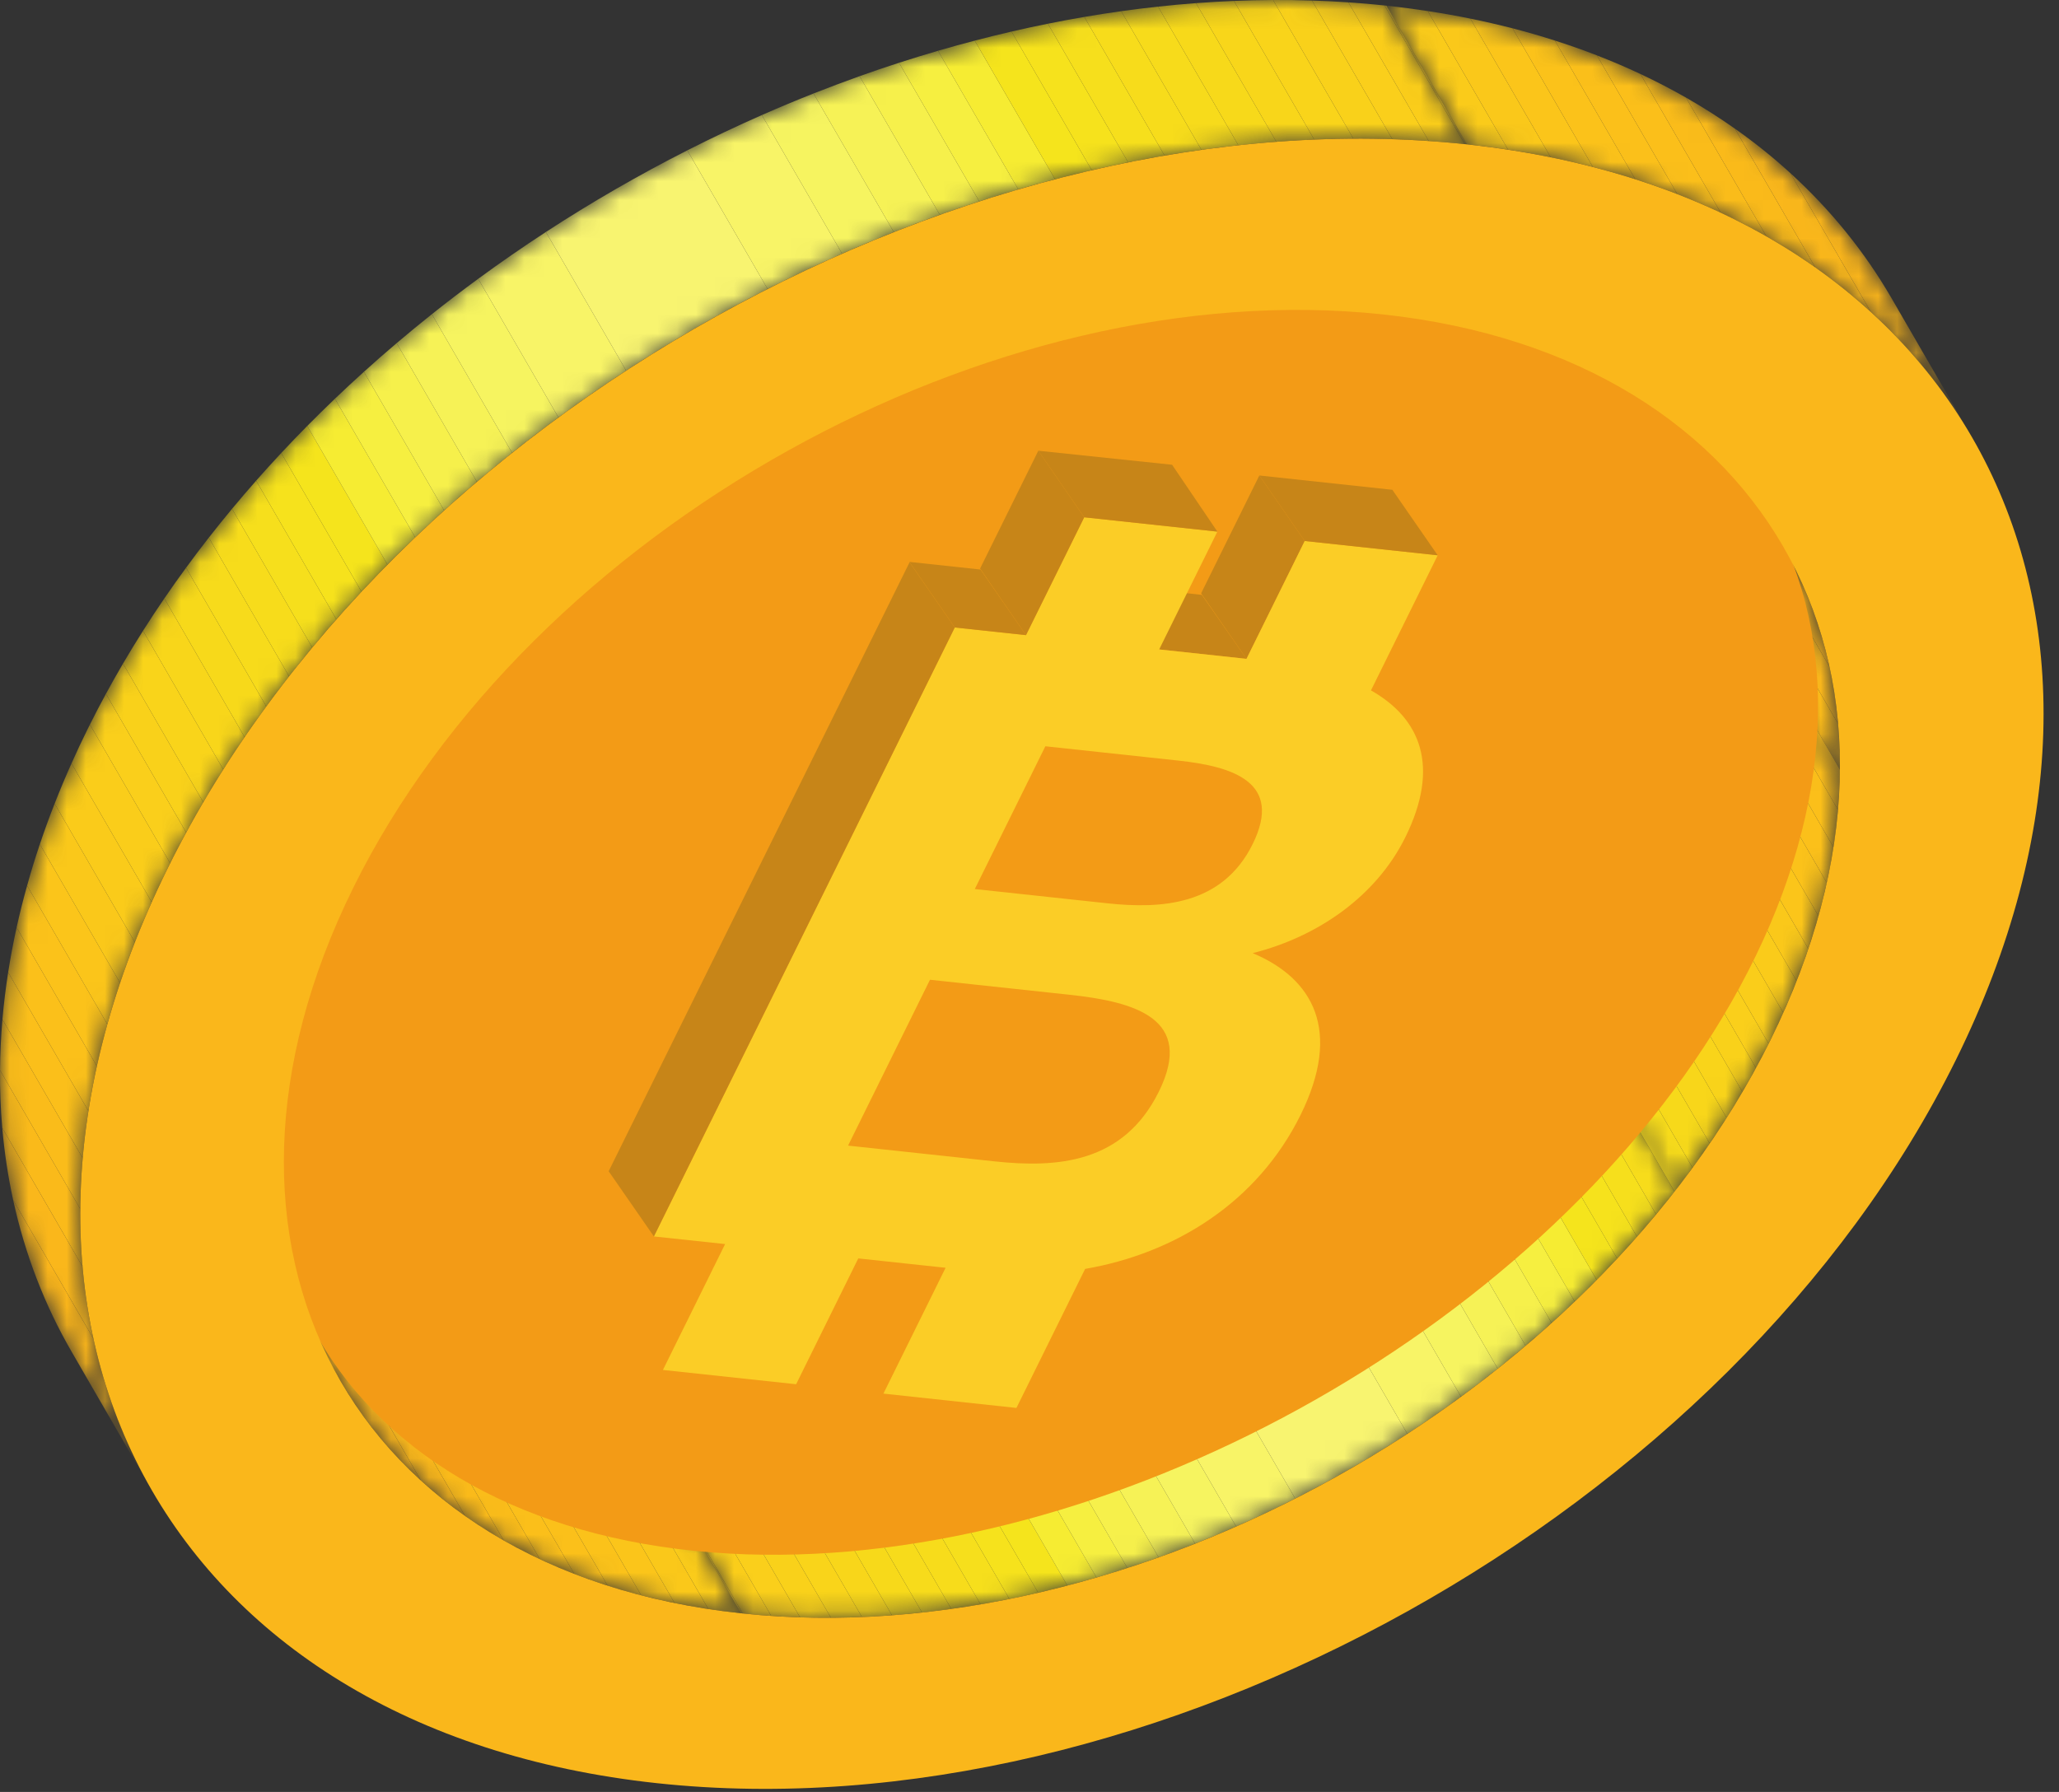 <svg width="108" height="94" viewBox="0 0 108 94" fill="none" xmlns="http://www.w3.org/2000/svg">
<rect x="0" y="0" width="108" height="94" fill="#333333" stroke="none"/>
<mask id="mask0_4_8008" style="mask-type:luminance" maskUnits="userSpaceOnUse" x="34" y="55" width="54" height="30">
<path d="M83.754 55.065C85.158 57.489 86.562 59.915 87.964 62.339C76.667 76.927 56.43 86.516 38.867 84.628L34.656 77.355C52.22 79.243 72.456 69.653 83.754 55.065Z" fill="white"/>
</mask>
<g mask="url(#mask0_4_8008)">
<path d="M38.867 84.628L34.656 77.355C34.684 77.358 34.712 77.361 34.74 77.364L38.951 84.637C38.923 84.635 38.895 84.63 38.867 84.628Z" fill="#FACB1A"/>
<path d="M38.951 84.637L34.74 77.364C35.239 77.416 35.739 77.46 36.242 77.493L40.452 84.767C39.95 84.734 39.45 84.689 38.951 84.637Z" fill="#FACD1A"/>
<path d="M40.452 84.767L36.242 77.493C36.744 77.528 37.248 77.552 37.755 77.57L41.964 84.843C41.459 84.825 40.955 84.801 40.452 84.767Z" fill="#FACF1B"/>
<path d="M41.964 84.843L37.755 77.57C38.292 77.587 38.832 77.594 39.375 77.591L43.584 84.864C43.043 84.867 42.503 84.86 41.964 84.843Z" fill="#F9D11A"/>
<path d="M43.584 84.864L39.375 77.591C39.915 77.588 40.458 77.576 41 77.552L45.21 84.825C44.667 84.849 44.124 84.861 43.584 84.864Z" fill="#F9D41A"/>
<path d="M45.21 84.825L41 77.552C41.524 77.532 42.05 77.5 42.576 77.461L46.787 84.735C46.26 84.773 45.735 84.805 45.21 84.825Z" fill="#F8D61A"/>
<path d="M46.787 84.735L42.576 77.461C43.102 77.422 43.628 77.372 44.155 77.316L48.364 84.589C47.838 84.645 47.312 84.695 46.787 84.735Z" fill="#F7D91A"/>
<path d="M48.364 84.589L44.155 77.316C44.666 77.26 45.176 77.197 45.687 77.125L49.898 84.399C49.386 84.471 48.875 84.534 48.364 84.589Z" fill="#F7DB1B"/>
<path d="M49.898 84.399L45.687 77.125C46.199 77.055 46.71 76.975 47.222 76.887L51.431 84.16C50.919 84.248 50.408 84.327 49.898 84.399Z" fill="#F7DC1B"/>
<path d="M51.431 84.16L47.222 76.887C47.726 76.801 48.231 76.707 48.735 76.605L52.946 83.879C52.44 83.98 51.936 84.075 51.431 84.16Z" fill="#F6DF1C"/>
<path d="M52.946 83.879L48.735 76.605C49.24 76.504 49.744 76.394 50.248 76.277L54.458 83.551C53.955 83.668 53.451 83.777 52.946 83.879Z" fill="#F6E21C"/>
<path d="M54.458 83.551L50.248 76.277C50.759 76.16 51.268 76.034 51.776 75.901L55.987 83.175C55.478 83.308 54.968 83.433 54.458 83.551Z" fill="#F5E41C"/>
<path d="M55.987 83.175L51.776 75.901C52.287 75.768 52.795 75.628 53.303 75.479L57.514 82.753C57.006 82.901 56.496 83.041 55.987 83.175Z" fill="#F6EC32"/>
<path d="M57.514 82.753L53.303 75.479C53.846 75.321 54.387 75.154 54.926 74.98L59.135 82.255C58.596 82.428 58.056 82.594 57.514 82.753Z" fill="#F6EF40"/>
<path d="M59.135 82.255L54.926 74.98C55.474 74.803 56.02 74.617 56.566 74.422L60.775 81.696C60.231 81.889 59.683 82.076 59.135 82.255Z" fill="#F6F04B"/>
<path d="M60.775 81.696L56.566 74.422C57.206 74.195 57.846 73.955 58.479 73.703L62.688 80.977C62.055 81.228 61.416 81.468 60.775 81.696Z" fill="#F6F256"/>
<path d="M62.688 80.977L58.479 73.703C59.2 73.418 59.916 73.118 60.628 72.805L64.839 80.079C64.127 80.392 63.41 80.692 62.688 80.977Z" fill="#F6F460"/>
<path d="M64.839 80.079L60.628 72.805C61.674 72.346 62.707 71.858 63.728 71.339L67.938 78.612C66.916 79.129 65.883 79.62 64.839 80.079Z" fill="#F8F467"/>
<path d="M67.938 78.612L63.728 71.339C65.744 70.315 67.712 69.18 69.608 67.944L73.818 75.217C71.922 76.453 69.955 77.588 67.938 78.612Z" fill="#F8F470"/>
<path d="M73.818 75.217L69.608 67.944C70.566 67.32 71.504 66.671 72.423 65.996L76.634 73.269C75.715 73.944 74.775 74.594 73.818 75.217Z" fill="#F8F467"/>
<path d="M76.634 73.269L72.423 65.996C73.076 65.519 73.719 65.028 74.35 64.525L78.56 71.799C77.928 72.301 77.287 72.792 76.634 73.269Z" fill="#F6F460"/>
<path d="M78.56 71.799L74.35 64.525C74.846 64.132 75.334 63.73 75.814 63.323L80.023 70.594C79.543 71.004 79.055 71.405 78.56 71.799Z" fill="#F6F256"/>
<path d="M80.023 70.594L75.814 63.323C76.275 62.931 76.731 62.533 77.178 62.128L81.388 69.401C80.94 69.806 80.484 70.204 80.023 70.594Z" fill="#F6F04B"/>
<path d="M81.388 69.401L77.178 62.128C77.587 61.758 77.991 61.383 78.388 61.003L82.598 68.277C82.2 68.656 81.796 69.032 81.388 69.401Z" fill="#F6EF40"/>
<path d="M82.598 68.277L78.388 61.003C78.779 60.631 79.163 60.252 79.542 59.868L83.751 67.143C83.372 67.525 82.988 67.904 82.598 68.277Z" fill="#F6EC32"/>
<path d="M83.751 67.143L79.542 59.868C79.904 59.5 80.264 59.127 80.616 58.749L84.827 66.023C84.474 66.4 84.116 66.773 83.751 67.143Z" fill="#F5E41C"/>
<path d="M84.827 66.023L80.616 58.749C80.968 58.371 81.315 57.989 81.655 57.604L85.866 64.876C85.524 65.263 85.179 65.644 84.827 66.023Z" fill="#F6E21C"/>
<path d="M85.866 64.876L81.655 57.604C81.996 57.217 82.331 56.827 82.658 56.432L86.867 63.705C86.54 64.1 86.206 64.491 85.866 64.876Z" fill="#F6DF1C"/>
<path d="M86.867 63.705L82.658 56.432C82.986 56.037 83.307 55.639 83.623 55.235L87.834 62.508C87.518 62.912 87.196 63.311 86.867 63.705Z" fill="#F7DC1B"/>
<path d="M87.834 62.508L83.623 55.235C83.946 54.821 84.26 54.405 84.568 53.984L88.779 61.258C88.47 61.679 88.155 62.094 87.834 62.508Z" fill="#F7DB1B"/>
</g>
<mask id="mask1_4_8008" style="mask-type:luminance" maskUnits="userSpaceOnUse" x="83" y="33" width="14" height="30">
<path d="M88.655 47.283C90.979 42.58 92.154 37.987 92.287 33.709C93.69 36.135 95.094 38.559 96.496 40.983C96.363 45.26 95.188 49.853 92.866 54.556C91.523 57.272 89.871 59.876 87.964 62.339C86.562 59.915 85.158 57.489 83.754 55.065C85.662 52.603 87.314 49.999 88.655 47.283Z" fill="white"/>
</mask>
<g mask="url(#mask1_4_8008)">
<path d="M87.834 62.508L83.623 55.235C83.946 54.821 84.26 54.405 84.568 53.984L88.779 61.258C88.47 61.679 88.155 62.094 87.834 62.508Z" fill="#F7DB1B"/>
<path d="M88.779 61.258L84.568 53.984C84.876 53.564 85.178 53.14 85.47 52.709L89.68 59.983C89.387 60.413 89.086 60.837 88.779 61.258Z" fill="#F7D91A"/>
<path d="M89.68 59.983L85.47 52.709C85.774 52.265 86.068 51.817 86.355 51.367L90.567 58.64C90.279 59.091 89.983 59.539 89.68 59.983Z" fill="#F8D61A"/>
<path d="M90.567 58.64L86.355 51.367C86.64 50.917 86.918 50.463 87.186 50.005L91.396 57.279C91.127 57.736 90.851 58.189 90.567 58.64Z" fill="#F9D41A"/>
<path d="M91.396 57.279L87.186 50.005C87.431 49.588 87.667 49.169 87.896 48.748L92.107 56.021C91.876 56.443 91.64 56.863 91.396 57.279Z" fill="#F9D11A"/>
<path d="M92.107 56.021L87.896 48.748C88.126 48.325 88.347 47.9 88.562 47.473L92.771 54.747C92.558 55.173 92.336 55.599 92.107 56.021Z" fill="#FACF1B"/>
<path d="M92.771 54.747L88.562 47.473C88.592 47.409 88.624 47.347 88.655 47.283C88.891 46.807 89.115 46.329 89.327 45.856L93.538 53.129C93.326 53.603 93.102 54.08 92.866 54.556C92.835 54.62 92.803 54.683 92.771 54.747Z" fill="#FACD1A"/>
<path d="M93.538 53.129L89.327 45.856C89.576 45.297 89.811 44.74 90.028 44.185L94.238 51.459C94.02 52.013 93.787 52.571 93.538 53.129Z" fill="#FACB1A"/>
<path d="M94.238 51.459L90.028 44.185C90.25 43.62 90.455 43.056 90.643 42.496L94.852 49.769C94.666 50.329 94.459 50.893 94.238 51.459Z" fill="#FAC81A"/>
<path d="M94.852 49.769L90.643 42.496C90.838 41.92 91.014 41.347 91.174 40.776L95.383 48.049C95.224 48.62 95.047 49.193 94.852 49.769Z" fill="#FBC51A"/>
<path d="M95.383 48.049L91.174 40.776C91.336 40.192 91.482 39.609 91.61 39.033L95.819 46.307C95.691 46.883 95.547 47.465 95.383 48.049Z" fill="#FBC21A"/>
<path d="M95.819 46.307L91.61 39.033C91.747 38.407 91.863 37.785 91.959 37.169L96.171 44.441C96.074 45.059 95.958 45.68 95.819 46.307Z" fill="#FBC01A"/>
<path d="M96.171 44.441L91.959 37.169C92.063 36.509 92.142 35.856 92.198 35.208L96.407 42.481C96.351 43.129 96.274 43.783 96.171 44.441Z" fill="#FBBF1A"/>
<path d="M96.407 42.481L92.198 35.208C92.26 34.496 92.292 33.792 92.298 33.096L96.51 40.369C96.503 41.065 96.47 41.769 96.407 42.481Z" fill="#FABC1A"/>
</g>
<mask id="mask2_4_8008" style="mask-type:luminance" maskUnits="userSpaceOnUse" x="13" y="65" width="26" height="20">
<path d="M13.662 65.187C17.451 71.734 24.714 76.285 34.656 77.355L38.867 84.628C28.923 83.559 21.66 79.007 17.872 72.46C16.608 70.277 14.926 67.368 13.662 65.187Z" fill="white"/>
</mask>
<g mask="url(#mask2_4_8008)">
<path d="M17.874 72.461L13.663 65.188C14.774 67.105 16.182 68.853 17.868 70.391L22.078 77.664C20.392 76.127 18.983 74.379 17.874 72.461Z" fill="#FAB51B"/>
<path d="M22.078 77.664L17.868 70.391C18.587 71.047 19.356 71.664 20.176 72.243L24.386 79.516C23.567 78.937 22.798 78.32 22.078 77.664Z" fill="#FAB71B"/>
<path d="M24.386 79.516L20.176 72.243C20.822 72.699 21.499 73.128 22.207 73.532L26.416 80.805C25.71 80.401 25.032 79.971 24.386 79.516Z" fill="#FABA1A"/>
<path d="M26.416 80.805L22.207 73.532C22.818 73.879 23.451 74.208 24.106 74.516L28.315 81.789C27.66 81.481 27.027 81.152 26.416 80.805Z" fill="#FABC1A"/>
<path d="M28.315 81.789L24.106 74.516C24.69 74.789 25.291 75.047 25.91 75.288L30.12 82.561C29.502 82.32 28.9 82.063 28.315 81.789Z" fill="#FBBF1A"/>
<path d="M30.12 82.561L25.91 75.288C26.479 75.508 27.062 75.715 27.659 75.905L31.87 83.179C31.272 82.988 30.688 82.781 30.12 82.561Z" fill="#FBC01A"/>
<path d="M31.87 83.179L27.659 75.905C28.234 76.088 28.82 76.257 29.42 76.413L33.63 83.687C33.03 83.532 32.443 83.363 31.87 83.179Z" fill="#FBC21A"/>
<path d="M33.63 83.687L29.42 76.413C29.992 76.561 30.576 76.697 31.174 76.817L35.383 84.091C34.787 83.969 34.203 83.835 33.63 83.687Z" fill="#FBC51A"/>
<path d="M35.383 84.091L31.174 76.817C31.752 76.935 32.343 77.04 32.944 77.132L37.154 84.405C36.554 84.313 35.963 84.208 35.383 84.091Z" fill="#FAC81A"/>
<path d="M37.154 84.405L32.944 77.132C33.507 77.217 34.078 77.292 34.656 77.355L38.867 84.628C38.287 84.565 37.716 84.491 37.154 84.405Z" fill="#FACB1A"/>
</g>
<mask id="mask3_4_8008" style="mask-type:luminance" maskUnits="userSpaceOnUse" x="89" y="21" width="8" height="20">
<path d="M92.287 33.709C92.428 29.165 91.395 24.977 89.318 21.387L93.527 28.66C95.606 32.251 96.638 36.439 96.496 40.983C96.348 40.728 96.152 40.388 96.006 40.135C95.848 39.864 95.64 39.504 95.483 39.233C95.322 38.953 95.106 38.58 94.943 38.299C94.778 38.013 94.558 37.633 94.392 37.347C94.227 37.061 94.007 36.681 93.842 36.395C93.679 36.115 93.462 35.741 93.299 35.46C93.143 35.191 92.935 34.829 92.779 34.56C92.703 34.429 92.603 34.256 92.528 34.128C92.456 34.003 92.322 33.851 92.287 33.709Z" fill="white"/>
</mask>
<g mask="url(#mask3_4_8008)">
<path d="M96.407 42.481L92.198 35.208C92.26 34.496 92.292 33.792 92.298 33.096L96.51 40.369C96.503 41.065 96.47 41.769 96.407 42.481Z" fill="#FABC1A"/>
<path d="M96.51 40.369L92.298 33.096C92.304 32.285 92.274 31.485 92.206 30.7L96.415 37.973C96.483 38.759 96.514 39.559 96.51 40.369Z" fill="#FABA1A"/>
<path d="M96.415 37.973L92.206 30.7C92.116 29.676 91.964 28.675 91.751 27.7L95.962 34.973C96.175 35.948 96.326 36.949 96.415 37.973Z" fill="#FAB71B"/>
<path d="M95.962 34.973L91.751 27.7C91.259 25.445 90.442 23.328 89.318 21.387L93.527 28.66C94.651 30.601 95.47 32.719 95.962 34.973Z" fill="#FAB51B"/>
</g>
<path d="M74.07 15.828C94.446 18.473 100.942 35.747 90.312 53.428C80.364 69.98 58.096 82.167 39.148 81.536C19.16 80.87 8.539 66.235 16.951 47.753C26.003 27.867 52.423 13.019 74.07 15.828Z" fill="#F39B16"/>
<path d="M60.802 34.068L58.46 30.713L63.04 31.205L65.382 34.561L60.802 34.068Z" fill="#C78518"/>
<path d="M65.382 34.561L63.002 31.124L66.055 24.943L68.436 28.379L65.382 34.561Z" fill="#C78518"/>
<path d="M54.832 39.147L51.131 46.637L58.08 47.384C60.874 47.685 64.108 47.512 65.706 44.277C67.3 41.051 64.719 40.209 61.782 39.895L54.832 39.147ZM52.168 60.922C55.447 61.273 58.923 61.032 60.786 57.261C62.688 53.411 59.503 52.547 56.08 52.18L48.78 51.395L44.483 60.095L52.168 60.922ZM65.707 49.999C68.871 51.327 70.41 54.049 68.219 58.485C65.954 63.071 61.644 65.746 56.918 66.563L53.315 73.856L46.338 73.105L49.599 66.504L45.019 66.012L41.759 72.613L34.772 71.863L38.034 65.26L34.298 64.86L50.08 32.916L53.816 33.317L56.87 27.136L63.855 27.887L60.802 34.068L65.382 34.561L68.436 28.379L75.412 29.129L71.911 36.216C74.534 37.703 75.54 40.221 73.715 43.917C72.186 47.011 69.131 49.136 65.707 49.999Z" fill="#FBCD26"/>
<path d="M68.436 28.379L66.055 24.943L73.032 25.693L75.412 29.129L68.436 28.379Z" fill="#C78518"/>
<path d="M50.08 32.916L47.698 29.475L51.432 29.876L53.816 33.317L50.08 32.916Z" fill="#C78518"/>
<path d="M34.298 64.86L31.926 61.44L47.708 29.497L50.08 32.916L34.298 64.86Z" fill="#C78518"/>
<path d="M53.816 33.317L51.408 29.825L54.462 23.644L56.87 27.136L53.816 33.317Z" fill="#C78518"/>
<path d="M56.87 27.136L54.462 23.644L61.48 24.38L63.855 27.887L56.87 27.136Z" fill="#C78518"/>
<mask id="mask4_4_8008" style="mask-type:luminance" maskUnits="userSpaceOnUse" x="72" y="0" width="32" height="23">
<path d="M99.218 15.647L103.427 22.921C98.646 14.66 89.483 8.921 76.939 7.572L72.728 0.299C85.274 1.647 94.436 7.387 99.218 15.647Z" fill="white"/>
</mask>
<g mask="url(#mask4_4_8008)">
<path d="M76.939 7.572L72.728 0.299C73.46 0.376 74.18 0.471 74.89 0.58L79.1 7.852C78.391 7.744 77.671 7.649 76.939 7.572Z" fill="#FACB1A"/>
<path d="M79.1 7.852L74.89 0.58C75.648 0.696 76.395 0.827 77.126 0.977L81.336 8.251C80.604 8.1 79.858 7.968 79.1 7.852Z" fill="#FAC81A"/>
<path d="M81.336 8.251L77.126 0.977C77.878 1.129 78.615 1.3 79.338 1.485L83.548 8.759C82.826 8.573 82.087 8.403 81.336 8.251Z" fill="#FBC51A"/>
<path d="M83.548 8.759L79.338 1.485C80.095 1.681 80.836 1.896 81.56 2.128L85.77 9.4C85.046 9.169 84.304 8.955 83.548 8.759Z" fill="#FBC21A"/>
<path d="M85.77 9.4L81.56 2.128C82.314 2.368 83.05 2.628 83.767 2.907L87.976 10.18C87.259 9.901 86.523 9.641 85.77 9.4Z" fill="#FBC01A"/>
<path d="M87.976 10.18L83.767 2.907C84.548 3.209 85.307 3.535 86.044 3.881L90.254 11.155C89.516 10.809 88.758 10.483 87.976 10.18Z" fill="#FBBF1A"/>
<path d="M90.254 11.155L86.044 3.881C86.871 4.268 87.67 4.684 88.44 5.123L92.65 12.396C91.879 11.957 91.08 11.541 90.254 11.155Z" fill="#FABC1A"/>
<path d="M92.65 12.396L88.44 5.123C89.332 5.632 90.186 6.175 91.003 6.751L95.212 14.023C94.396 13.448 93.542 12.905 92.65 12.396Z" fill="#FABA1A"/>
<path d="M95.212 14.023L91.003 6.751C92.035 7.477 93.006 8.256 93.912 9.084L98.123 16.357C97.215 15.531 96.244 14.751 95.212 14.023Z" fill="#FAB71B"/>
<path d="M98.123 16.357L93.912 9.084C96.04 11.024 97.816 13.227 99.218 15.647L103.427 22.921C102.026 20.5 100.25 18.297 98.123 16.357Z" fill="#FAB51B"/>
</g>
<mask id="mask5_4_8008" style="mask-type:luminance" maskUnits="userSpaceOnUse" x="0" y="0" width="77" height="79">
<path d="M7.972 78.192L3.763 70.918C-1.325 62.128 -1.45 50.484 4.596 38.247C16.328 14.501 46.831 -2.485 72.728 0.299L76.939 7.572C51.042 4.788 20.539 21.775 8.807 45.52C2.76 57.757 2.884 69.401 7.972 78.192Z" fill="white"/>
</mask>
<g mask="url(#mask5_4_8008)">
<path d="M7.972 78.192L3.763 70.918C2.344 68.469 1.312 65.798 0.691 62.953L4.902 70.225C5.522 73.071 6.555 75.743 7.972 78.192Z" fill="#FAB51B"/>
<path d="M4.902 70.225L0.691 62.953C0.423 61.723 0.231 60.46 0.119 59.168L4.328 66.441C4.442 67.734 4.632 68.995 4.902 70.225Z" fill="#FAB71B"/>
<path d="M4.328 66.441L0.119 59.168C0.032 58.176 -0.008 57.168 0.002 56.144L4.211 63.418C4.203 64.441 4.242 65.449 4.328 66.441Z" fill="#FABA1A"/>
<path d="M4.211 63.419L0.002 56.144C0.008 55.265 0.05 54.377 0.127 53.477L4.338 60.752C4.26 61.651 4.218 62.539 4.211 63.419Z" fill="#FABC1A"/>
<path d="M4.338 60.752L0.127 53.477C0.199 52.661 0.298 51.837 0.428 51.007L4.638 58.279C4.508 59.111 4.408 59.935 4.338 60.752Z" fill="#FBBF1A"/>
<path d="M4.638 58.279L0.428 51.007C0.55 50.228 0.698 49.444 0.871 48.653L5.082 55.927C4.907 56.717 4.76 57.501 4.638 58.279Z" fill="#FBC01A"/>
<path d="M5.082 55.927L0.871 48.653C1.032 47.925 1.215 47.193 1.422 46.456L5.631 53.729C5.426 54.467 5.242 55.2 5.082 55.927Z" fill="#FBC21A"/>
<path d="M5.631 53.729L1.422 46.456C1.622 45.736 1.844 45.012 2.09 44.285L6.299 51.559C6.055 52.285 5.832 53.009 5.631 53.729Z" fill="#FBC51A"/>
<path d="M6.299 51.559L2.09 44.285C2.327 43.579 2.586 42.867 2.866 42.155L7.075 49.428C6.795 50.141 6.538 50.852 6.299 51.559Z" fill="#FAC81A"/>
<path d="M7.075 49.428L2.866 42.155C3.14 41.455 3.434 40.753 3.75 40.047L7.959 47.32C7.644 48.027 7.35 48.728 7.075 49.428Z" fill="#FACB1A"/>
<path d="M7.959 47.32L3.75 40.047C4.016 39.448 4.299 38.848 4.596 38.247C4.636 38.167 4.676 38.088 4.716 38.007L8.926 45.28C8.886 45.361 8.847 45.44 8.807 45.52C8.51 46.121 8.227 46.721 7.959 47.32Z" fill="#FACD1A"/>
<path d="M8.926 45.28L4.716 38.007C4.986 37.467 5.266 36.929 5.556 36.397L9.766 43.669C9.476 44.203 9.196 44.74 8.926 45.28Z" fill="#FACF1B"/>
<path d="M9.766 43.669L5.556 36.397C5.846 35.864 6.144 35.333 6.452 34.809L10.663 42.083C10.354 42.607 10.055 43.137 9.766 43.669Z" fill="#F9D11A"/>
<path d="M10.663 42.083L6.452 34.809C6.791 34.231 7.142 33.657 7.502 33.088L11.711 40.363C11.351 40.931 11.002 41.504 10.663 42.083Z" fill="#F9D41A"/>
<path d="M11.711 40.363L7.502 33.088C7.863 32.519 8.236 31.953 8.62 31.392L12.83 38.665C12.446 39.227 12.074 39.792 11.711 40.363Z" fill="#F8D61A"/>
<path d="M12.83 38.665L8.62 31.392C8.99 30.851 9.37 30.313 9.759 29.783L13.968 37.056C13.579 37.588 13.199 38.124 12.83 38.665Z" fill="#F7D91A"/>
<path d="M13.968 37.056L9.759 29.783C10.147 29.252 10.544 28.725 10.952 28.204L15.162 35.477C14.755 35.999 14.356 36.525 13.968 37.056Z" fill="#F7DB1B"/>
<path d="M15.162 35.477L10.952 28.204C11.35 27.696 11.755 27.192 12.17 26.693L16.379 33.967C15.966 34.465 15.559 34.969 15.162 35.477Z" fill="#F7DC1B"/>
<path d="M16.379 33.967L12.17 26.693C12.583 26.196 13.006 25.703 13.435 25.215L17.644 32.488C17.215 32.977 16.792 33.469 16.379 33.967Z" fill="#F6DF1C"/>
<path d="M17.644 32.488L13.435 25.215C13.866 24.727 14.304 24.243 14.751 23.764L18.962 31.037C18.514 31.516 18.075 32 17.644 32.488Z" fill="#F6E21C"/>
<path d="M18.962 31.037L14.751 23.764C15.199 23.285 15.652 22.812 16.115 22.344L20.326 29.617C19.863 30.085 19.408 30.559 18.962 31.037Z" fill="#F5E41C"/>
<path d="M20.326 29.617L16.115 22.344C16.592 21.863 17.076 21.385 17.568 20.915L21.779 28.188C21.287 28.659 20.802 29.136 20.326 29.617Z" fill="#F6EC32"/>
<path d="M21.779 28.188L17.568 20.915C18.067 20.437 18.574 19.968 19.088 19.504L23.298 26.777C22.784 27.241 22.278 27.711 21.779 28.188Z" fill="#F6EF40"/>
<path d="M23.298 26.777L19.088 19.504C19.652 18.993 20.224 18.492 20.806 17.999L25.015 25.272C24.434 25.765 23.862 26.267 23.298 26.777Z" fill="#F6F04B"/>
<path d="M25.015 25.272L20.806 17.999C21.412 17.484 22.028 16.979 22.652 16.481L26.862 23.755C26.238 24.253 25.623 24.757 25.015 25.272Z" fill="#F6F256"/>
<path d="M26.862 23.755L22.652 16.481C23.448 15.848 24.259 15.229 25.083 14.625L29.292 21.899C28.468 22.503 27.658 23.121 26.862 23.755Z" fill="#F6F460"/>
<path d="M29.292 21.899L25.083 14.625C26.242 13.775 27.427 12.956 28.634 12.169L32.844 19.443C31.636 20.229 30.452 21.048 29.292 21.899Z" fill="#F8F467"/>
<path d="M32.844 19.443L28.634 12.169C31.027 10.609 33.507 9.179 36.051 7.887L40.262 15.16C37.716 16.452 35.236 17.883 32.844 19.443Z" fill="#F8F470"/>
<path d="M40.262 15.16L36.051 7.887C37.339 7.233 38.643 6.616 39.96 6.036L44.171 13.311C42.854 13.889 41.55 14.507 40.262 15.16Z" fill="#F8F467"/>
<path d="M44.171 13.311L39.96 6.036C40.859 5.641 41.763 5.263 42.672 4.904L46.883 12.177C45.974 12.536 45.068 12.915 44.171 13.311Z" fill="#F6F460"/>
<path d="M46.883 12.177L42.672 4.904C43.474 4.588 44.279 4.285 45.087 3.996L49.296 11.269C48.488 11.557 47.683 11.861 46.883 12.177Z" fill="#F6F256"/>
<path d="M49.296 11.269L45.087 3.996C45.774 3.752 46.463 3.517 47.155 3.293L51.366 10.567C50.674 10.791 49.984 11.025 49.296 11.269Z" fill="#F6F04B"/>
<path d="M51.366 10.567L47.155 3.293C47.836 3.073 48.518 2.864 49.202 2.664L53.411 9.937C52.728 10.137 52.046 10.347 51.366 10.567Z" fill="#F6EF40"/>
<path d="M53.411 9.937L49.202 2.664C49.843 2.477 50.484 2.3 51.127 2.132L55.338 9.405C54.694 9.573 54.052 9.751 53.411 9.937Z" fill="#F6EC32"/>
<path d="M55.338 9.405L51.127 2.132C51.77 1.964 52.412 1.805 53.056 1.656L57.266 8.929C56.623 9.079 55.979 9.237 55.338 9.405Z" fill="#F5E41C"/>
<path d="M57.266 8.929L53.056 1.656C53.691 1.509 54.327 1.371 54.963 1.244L59.175 8.517C58.538 8.644 57.902 8.783 57.266 8.929Z" fill="#F6E21C"/>
<path d="M59.175 8.517L54.963 1.244C55.6 1.115 56.238 0.996 56.875 0.888L61.084 8.161C60.448 8.269 59.811 8.388 59.175 8.517Z" fill="#F6DF1C"/>
<path d="M61.084 8.161L56.875 0.888C57.519 0.777 58.166 0.677 58.81 0.588L63.019 7.861C62.375 7.951 61.731 8.051 61.084 8.161Z" fill="#F7DC1B"/>
<path d="M63.019 7.861L58.81 0.588C59.455 0.496 60.099 0.417 60.743 0.347L64.954 7.62C64.308 7.691 63.664 7.769 63.019 7.861Z" fill="#F7DB1B"/>
<path d="M64.954 7.62L60.743 0.347C61.407 0.275 62.071 0.213 62.735 0.164L66.946 7.437C66.282 7.487 65.618 7.548 64.954 7.62Z" fill="#F7D91A"/>
<path d="M66.946 7.437L62.735 0.164C63.399 0.115 64.063 0.076 64.724 0.048L68.934 7.321C68.272 7.349 67.61 7.387 66.946 7.437Z" fill="#F8D61A"/>
<path d="M68.934 7.321L64.724 0.048C65.408 0.02 66.094 0.004 66.775 4.3161e-05L70.986 7.273C70.303 7.277 69.619 7.293 68.934 7.321Z" fill="#F9D41A"/>
<path d="M70.986 7.273L66.775 5.65854e-05C67.458 -0.003 68.14 0.005 68.819 0.028L73.03 7.301C72.35 7.279 71.67 7.269 70.986 7.273Z" fill="#F9D11A"/>
<path d="M73.03 7.301L68.819 0.028C69.458 0.048 70.094 0.08 70.728 0.123L74.939 7.396C74.304 7.353 73.668 7.321 73.03 7.301Z" fill="#FACF1B"/>
<path d="M74.939 7.396L70.728 0.123C71.362 0.167 71.994 0.221 72.623 0.287L76.832 7.56C76.203 7.493 75.571 7.439 74.939 7.396Z" fill="#FACD1A"/>
<path d="M76.832 7.56L72.623 0.287C72.658 0.291 72.692 0.295 72.728 0.299L76.939 7.572C76.903 7.568 76.868 7.564 76.832 7.56Z" fill="#FACB1A"/>
</g>
<path d="M38.867 84.628C59.395 86.835 83.573 73.364 92.866 54.556C102.162 35.741 93.058 18.7 72.53 16.493C52.003 14.287 27.828 27.751 18.532 46.565C9.239 65.372 18.34 82.422 38.867 84.628ZM76.939 7.572C102.836 10.356 114.323 31.856 102.591 55.601C90.862 79.339 60.361 96.325 34.463 93.541C8.566 90.757 -2.921 69.257 8.807 45.52C20.539 21.775 51.042 4.788 76.939 7.572Z" fill="#FAB71B"/>
</svg>

